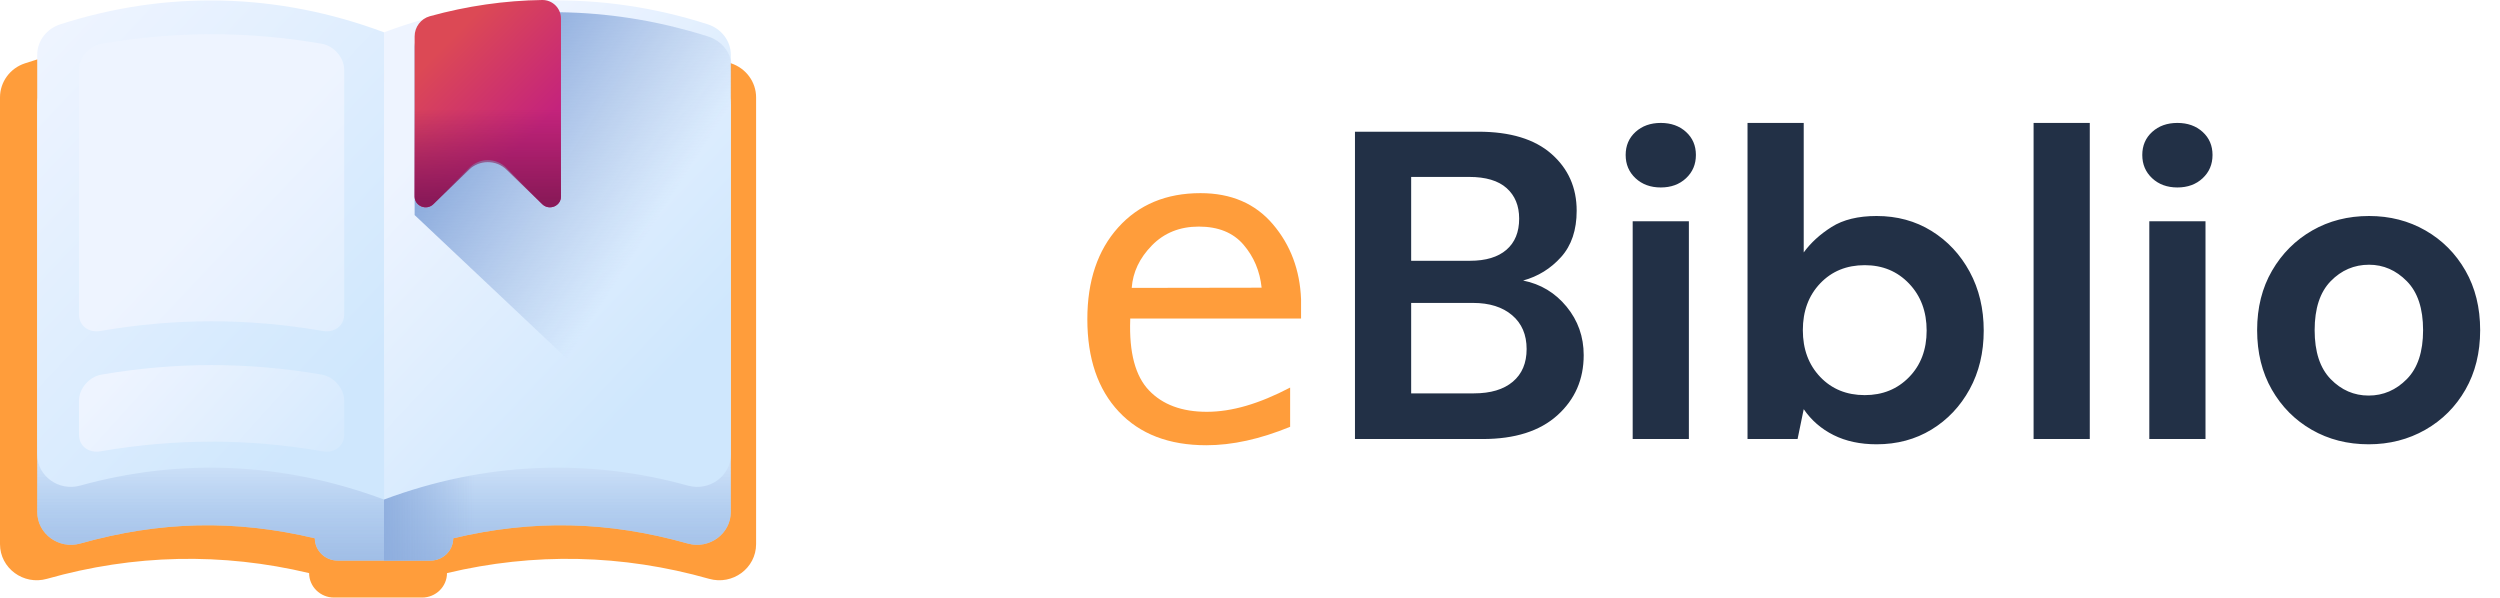 <?xml version="1.0" encoding="UTF-8"?>
<svg width="205px" height="49px" viewBox="0 0 205 49" version="1.1" xmlns="http://www.w3.org/2000/svg" xmlns:xlink="http://www.w3.org/1999/xlink">
    <title>Group 2 no text</title>
    <defs>
        <linearGradient x1="52.368%" y1="51.225%" x2="49.915%" y2="50.026%" id="linearGradient-1">
            <stop stop-color="#D52C1C" stop-opacity="0" offset="0%"></stop>
            <stop stop-color="#D12C1E" stop-opacity="0.28" offset="28%"></stop>
            <stop stop-color="#C42C23" stop-opacity="0.574" offset="57.35%"></stop>
            <stop stop-color="#AF2B2C" stop-opacity="0.872" offset="87.21%"></stop>
            <stop stop-color="#A42B31" offset="100%"></stop>
        </linearGradient>
        <linearGradient x1="50%" y1="69.02%" x2="50%" y2="90.804%" id="linearGradient-2">
            <stop stop-color="#EEF4FF" offset="0%"></stop>
            <stop stop-color="#CFE7FD" offset="100%"></stop>
        </linearGradient>
        <linearGradient x1="50%" y1="74.892%" x2="50%" y2="112.115%" id="linearGradient-3">
            <stop stop-color="#8AAADC" stop-opacity="0" offset="0%"></stop>
            <stop stop-color="#8AAADC" offset="100%"></stop>
        </linearGradient>
        <linearGradient x1="26.014%" y1="50%" x2="-4.731%" y2="50%" id="linearGradient-4">
            <stop stop-color="#8AAADC" stop-opacity="0" offset="0%"></stop>
            <stop stop-color="#8AAADC" offset="100%"></stop>
        </linearGradient>
        <linearGradient x1="14.629%" y1="1.344%" x2="77.821%" y2="88.319%" id="linearGradient-5">
            <stop stop-color="#EEF4FF" offset="0%"></stop>
            <stop stop-color="#CFE7FD" offset="100%"></stop>
        </linearGradient>
        <linearGradient x1="6.667%" y1="37.422%" x2="131.88%" y2="76.515%" id="linearGradient-6">
            <stop stop-color="#EEF4FF" offset="0%"></stop>
            <stop stop-color="#CFE7FD" offset="100%"></stop>
        </linearGradient>
        <linearGradient x1="50.908%" y1="53.573%" x2="150.712%" y2="160.481%" id="linearGradient-7">
            <stop stop-color="#EEF4FF" offset="0%"></stop>
            <stop stop-color="#CFE7FD" offset="100%"></stop>
        </linearGradient>
        <linearGradient x1="25.111%" y1="19.862%" x2="71.383%" y2="83.55%" id="linearGradient-8">
            <stop stop-color="#EEF4FF" offset="0%"></stop>
            <stop stop-color="#CFE7FD" offset="100%"></stop>
        </linearGradient>
        <linearGradient x1="68.032%" y1="51.79%" x2="27.739%" y2="10.992%" id="linearGradient-9">
            <stop stop-color="#8AAADC" stop-opacity="0" offset="0%"></stop>
            <stop stop-color="#8AAADC" offset="100%"></stop>
        </linearGradient>
        <linearGradient x1="26.371%" y1="17.244%" x2="65.842%" y2="73.753%" id="linearGradient-10">
            <stop stop-color="#DC4955" offset="0%"></stop>
            <stop stop-color="#C4237C" offset="100%"></stop>
        </linearGradient>
        <linearGradient x1="50%" y1="10.122%" x2="50%" y2="91.107%" id="linearGradient-11">
            <stop stop-color="#8A1958" stop-opacity="0" offset="0%"></stop>
            <stop stop-color="#8A1958" offset="100%"></stop>
        </linearGradient>
    </defs>
    <g id="Page-1" stroke="none" stroke-width="1" fill="none" fill-rule="evenodd">
        <g id="Group-2-no-text" fill-rule="nonzero">
            <g id="eBiblio" transform="translate(89.162, 10.08)">
                <path d="M9.756,26.43 C10.822,26.43 11.927,26.304 13.069,26.052 C14.212,25.8 15.398,25.422 16.629,24.918 L16.629,24.918 L16.629,21.701 C15.352,22.369 14.15,22.867 13.025,23.195 C11.9,23.524 10.822,23.688 9.791,23.688 C7.752,23.688 6.173,23.102 5.054,21.93 C3.935,20.758 3.422,18.83 3.516,16.147 L3.516,16.147 L3.516,16.041 L17.525,16.041 L17.525,14.459 C17.432,12.057 16.661,10.006 15.214,8.307 C13.767,6.607 11.789,5.758 9.281,5.758 C6.469,5.758 4.219,6.695 2.531,8.57 C0.844,10.445 0,12.953 0,16.094 C0,19.316 0.861,21.845 2.584,23.679 C4.307,25.513 6.697,26.43 9.756,26.43 Z M3.639,13.527 C3.732,12.238 4.283,11.078 5.291,10.047 C6.299,9.016 7.582,8.5 9.141,8.5 C10.734,8.5 11.956,8.995 12.806,9.985 C13.655,10.976 14.15,12.15 14.291,13.51 L14.291,13.51 L3.639,13.527 Z" id="e" fill="#FF9D3B"></path>
                <path d="M32.421,25.92 C35.061,25.92 37.101,25.272 38.541,23.976 C39.981,22.68 40.701,21.036 40.701,19.044 C40.701,17.532 40.233,16.206 39.297,15.066 C38.361,13.926 37.173,13.212 35.733,12.924 C36.957,12.588 37.995,11.946 38.847,10.998 C39.699,10.05 40.125,8.784 40.125,7.2 C40.125,5.304 39.435,3.75 38.055,2.538 C36.675,1.326 34.677,0.72 32.061,0.72 L32.061,0.72 L21.945,0.72 L21.945,25.92 L32.421,25.92 Z M31.377,11.304 L26.553,11.304 L26.553,4.428 L31.305,4.428 C32.673,4.428 33.699,4.734 34.383,5.346 C35.067,5.958 35.409,6.792 35.409,7.848 C35.409,8.952 35.061,9.804 34.365,10.404 C33.669,11.004 32.673,11.304 31.377,11.304 L31.377,11.304 Z M31.701,22.176 L26.553,22.176 L26.553,14.76 L31.629,14.76 C32.973,14.76 34.041,15.096 34.833,15.768 C35.625,16.44 36.021,17.364 36.021,18.54 C36.021,19.692 35.643,20.586 34.887,21.222 C34.131,21.858 33.069,22.176 31.701,22.176 L31.701,22.176 Z M47.022,5.292 C47.862,5.292 48.552,5.04 49.092,4.536 C49.632,4.032 49.902,3.396 49.902,2.628 C49.902,1.86 49.632,1.23 49.092,0.738 C48.552,0.246 47.862,1.58095759e-13 47.022,1.58095759e-13 C46.182,1.58095759e-13 45.492,0.246 44.952,0.738 C44.412,1.23 44.142,1.86 44.142,2.628 C44.142,3.396 44.412,4.032 44.952,4.536 C45.492,5.04 46.182,5.292 47.022,5.292 Z M49.326,25.92 L49.326,8.064 L44.718,8.064 L44.718,25.92 L49.326,25.92 Z M64.719,26.352 C66.399,26.352 67.899,25.95 69.219,25.146 C70.539,24.342 71.583,23.238 72.351,21.834 C73.119,20.43 73.503,18.828 73.503,17.028 C73.503,15.228 73.119,13.62 72.351,12.204 C71.583,10.788 70.539,9.672 69.219,8.856 C67.899,8.04 66.399,7.632 64.719,7.632 C63.207,7.632 61.977,7.932 61.029,8.532 C60.081,9.132 59.319,9.828 58.743,10.62 L58.743,10.62 L58.743,1.58095759e-13 L54.135,1.58095759e-13 L54.135,25.92 L58.239,25.92 L58.743,23.472 C59.367,24.384 60.183,25.092 61.191,25.596 C62.199,26.1 63.375,26.352 64.719,26.352 Z M63.747,22.32 C62.259,22.32 61.041,21.822 60.093,20.826 C59.145,19.83 58.671,18.552 58.671,16.992 C58.671,15.432 59.145,14.154 60.093,13.158 C61.041,12.162 62.259,11.664 63.747,11.664 C65.211,11.664 66.423,12.168 67.383,13.176 C68.343,14.184 68.823,15.468 68.823,17.028 C68.823,18.588 68.343,19.86 67.383,20.844 C66.423,21.828 65.211,22.32 63.747,22.32 Z M82.2,25.92 L82.2,1.58095759e-13 L77.592,1.58095759e-13 L77.592,25.92 L82.2,25.92 Z M89.385,5.292 C90.225,5.292 90.915,5.04 91.455,4.536 C91.995,4.032 92.265,3.396 92.265,2.628 C92.265,1.86 91.995,1.23 91.455,0.738 C90.915,0.246 90.225,1.58095759e-13 89.385,1.58095759e-13 C88.545,1.58095759e-13 87.855,0.246 87.315,0.738 C86.775,1.23 86.505,1.86 86.505,2.628 C86.505,3.396 86.775,4.032 87.315,4.536 C87.855,5.04 88.545,5.292 89.385,5.292 Z M91.689,25.92 L91.689,8.064 L87.081,8.064 L87.081,25.92 L91.689,25.92 Z M105.067,26.352 C106.771,26.352 108.319,25.956 109.711,25.164 C111.103,24.372 112.201,23.274 113.005,21.87 C113.809,20.466 114.211,18.84 114.211,16.992 C114.211,15.144 113.809,13.518 113.005,12.114 C112.201,10.71 111.109,9.612 109.729,8.82 C108.349,8.028 106.807,7.632 105.103,7.632 C103.375,7.632 101.821,8.028 100.441,8.82 C99.061,9.612 97.963,10.71 97.147,12.114 C96.331,13.518 95.923,15.144 95.923,16.992 C95.923,18.84 96.325,20.466 97.129,21.87 C97.933,23.274 99.025,24.372 100.405,25.164 C101.785,25.956 103.339,26.352 105.067,26.352 Z M105.067,22.356 C103.867,22.356 102.829,21.906 101.953,21.006 C101.077,20.106 100.639,18.768 100.639,16.992 C100.639,15.216 101.077,13.878 101.953,12.978 C102.829,12.078 103.879,11.628 105.103,11.628 C106.279,11.628 107.311,12.078 108.199,12.978 C109.087,13.878 109.531,15.216 109.531,16.992 C109.531,18.768 109.087,20.106 108.199,21.006 C107.311,21.906 106.267,22.356 105.067,22.356 Z" id="Biblio" fill="#223046"></path>
            </g>
            <g id="books">
                <path d="M59.942,5.19 C50.397,2.043 40.49,2.288 31,5.923 C21.503,2.285 11.589,2.043 2.036,5.197 C0.818,5.599 0,6.725 0,7.986 L0,44.62 C0,46.589 1.925,48.011 3.853,47.463 C10.952,45.448 18.222,45.293 25.347,46.995 C25.347,48.102 26.263,49 27.392,49 L34.608,49 C35.737,49 36.653,48.102 36.653,46.995 C43.778,45.293 51.048,45.448 58.147,47.463 C60.075,48.011 62,46.589 62,44.62 L62,7.986 C62,6.717 61.169,5.594 59.942,5.19 Z" id="Path" fill="#FF9D3B"></path>
                <path d="M62,7.482 L62,44.269 C62,44.924 61.786,45.518 61.429,46 C61.066,45.506 60.546,45.12 59.923,44.917 C58.657,44.501 57.384,44.145 56.107,43.847 C54.284,43.423 53,41.83 53,40.002 L53,3 C55.321,3.365 57.633,3.924 59.923,4.675 C61.162,5.082 62,6.208 62,7.482 L62,7.482 Z" id="Path" fill="url(#linearGradient-1)"></path>
                <path d="M0,44.539 C0,46.544 1.925,47.992 3.853,47.435 C10.952,45.381 18.222,45.223 25.347,46.957 C25.347,48.085 26.263,49 27.392,49 L34.608,49 C35.737,49 36.653,48.085 36.653,46.957 C43.779,45.223 51.048,45.381 58.147,47.434 C60.075,47.992 62,46.544 62,44.539 L62,32 L0,32 L0,44.539 Z" id="Path"></path>
                <path d="M58.048,46.884 C60.026,47.422 62,46.025 62,44.091 L62,32 L36,32 L36,46.423 C43.309,44.752 50.766,44.904 58.048,46.884 L58.048,46.884 Z" id="Path"></path>
                <path d="M3.952,46.884 C1.974,47.422 0,46.025 0,44.091 L0,32 L26,32 L26,46.423 C18.691,44.752 11.234,44.904 3.952,46.884 L3.952,46.884 Z" id="Path"></path>
                <g id="Group" transform="translate(3, 4)">
                    <path d="M55.039,2.044 C46.283,-0.824 37.195,-0.601 28.489,2.712 C19.778,-0.604 10.683,-0.824 1.92,2.05 C0.802,2.417 0.052,3.442 0.052,4.591 L0.052,37.976 C0.052,39.77 1.818,41.065 3.587,40.566 C10.099,38.73 16.279,38.588 22.815,40.139 L22.815,40.139 C22.815,41.149 23.655,41.967 24.691,41.967 L32.288,41.967 C33.324,41.967 34.164,41.149 34.164,40.139 C40.7,38.588 46.88,38.73 53.392,40.566 C55.161,41.065 56.927,39.77 56.927,37.976 L56.927,4.591 C56.927,3.435 56.164,2.412 55.039,2.044 Z" id="Path" fill="url(#linearGradient-2)"></path>
                    <path d="M55.039,2.044 C46.283,-0.824 37.195,-0.601 28.489,2.712 C19.778,-0.604 10.683,-0.824 1.92,2.05 C0.802,2.417 0.052,3.442 0.052,4.591 L0.052,37.976 C0.052,39.77 1.818,41.065 3.587,40.566 C10.099,38.73 16.279,38.588 22.815,40.139 L22.815,40.139 C22.815,41.149 23.655,41.967 24.691,41.967 L32.288,41.967 C33.324,41.967 34.164,41.149 34.164,40.139 C40.7,38.588 46.88,38.73 53.392,40.566 C55.161,41.065 56.927,39.77 56.927,37.976 L56.927,4.591 C56.927,3.435 56.164,2.412 55.039,2.044 Z" id="Path" fill="url(#linearGradient-3)"></path>
                    <path d="M28.489,26.439 L28.489,41.967 L32.288,41.967 C33.324,41.967 34.164,41.149 34.164,40.139 C40.7,38.588 46.88,38.729 53.392,40.566 C55.161,41.065 56.926,39.77 56.926,37.976 L56.926,26.439 L28.489,26.439 L28.489,26.439 Z" id="Path" fill="url(#linearGradient-4)"></path>
                </g>
                <g id="Group" transform="translate(3, 0)">
                    <path d="M1.94,1.995 C0.815,2.357 0.052,3.361 0.052,4.496 L0.052,37.271 C0.052,39.026 1.809,40.308 3.571,39.819 C11.821,37.531 20.324,37.912 28.489,40.963 L28.489,2.651 C19.784,-0.601 10.697,-0.82 1.94,1.995 Z" id="Path" fill="url(#linearGradient-5)"></path>
                    <g transform="translate(3.424, 2.806)" id="Path">
                        <path d="M19.991,34.196 C13.906,33.147 7.948,33.147 1.862,34.196 C0.859,34.387 0.051,33.792 0.051,32.826 C0.051,31.714 0.051,31.159 0.051,30.048 C0.051,29.081 0.859,28.108 1.862,27.918 C7.948,26.869 13.906,26.869 19.991,27.918 C20.994,28.108 21.801,29.081 21.801,30.048 L21.801,32.826 C21.801,33.792 20.994,34.387 19.991,34.196 Z" fill="url(#linearGradient-6)"></path>
                        <path d="M19.991,24.326 C13.906,23.277 7.948,23.277 1.862,24.326 C0.859,24.517 0.051,23.922 0.051,22.956 C0.051,16.276 0.051,9.596 0.051,2.917 C0.051,1.95 0.859,0.977 1.862,0.787 C7.948,-0.262 13.906,-0.262 19.991,0.787 C20.994,0.977 21.801,1.95 21.801,2.917 L21.801,22.956 C21.801,23.922 20.994,24.517 19.991,24.326 Z" fill="url(#linearGradient-7)"></path>
                    </g>
                    <path d="M55.039,1.995 C46.283,-0.82 37.195,-0.601 28.489,2.651 L28.489,40.963 C36.655,37.912 45.158,37.531 53.408,39.819 C55.17,40.308 56.927,39.026 56.927,37.271 L56.927,4.496 C56.927,3.361 56.164,2.357 55.039,1.995 Z" id="Path" fill="url(#linearGradient-8)"></path>
                </g>
                <path d="M58.057,2.988 C50.563,0.613 42.833,0.366 35.29,2.248 C34.532,2.437 34,3.08 34,3.82 L34,17.635 L58.778,41 C59.507,40.519 60,39.721 60,38.792 L60,5.526 C60,4.374 59.215,3.355 58.057,2.988 Z" id="Path" fill="url(#linearGradient-9)"></path>
                <path d="M34,2.986 L34,16.088 C34,16.899 34.97,17.305 35.538,16.732 L38.463,13.775 C39.312,12.918 40.688,12.918 41.537,13.775 L44.462,16.732 C45.03,17.305 46,16.899 46,16.088 L46,1.529 C46,0.672 45.304,-0.012 44.457,0 C41.375,0.045 38.295,0.488 35.249,1.33 C34.512,1.534 34,2.212 34,2.986 L34,2.986 Z" id="Path" fill="url(#linearGradient-10)"></path>
                <path d="M34,8 L34,16.126 C34,16.903 34.97,17.292 35.538,16.743 L38.463,13.911 C39.312,13.09 40.688,13.09 41.537,13.911 L44.462,16.743 C45.03,17.292 46,16.903 46,16.126 L46,8 L34,8 Z" id="Path" fill="url(#linearGradient-11)"></path>
            </g>
        </g>
    </g>
</svg>